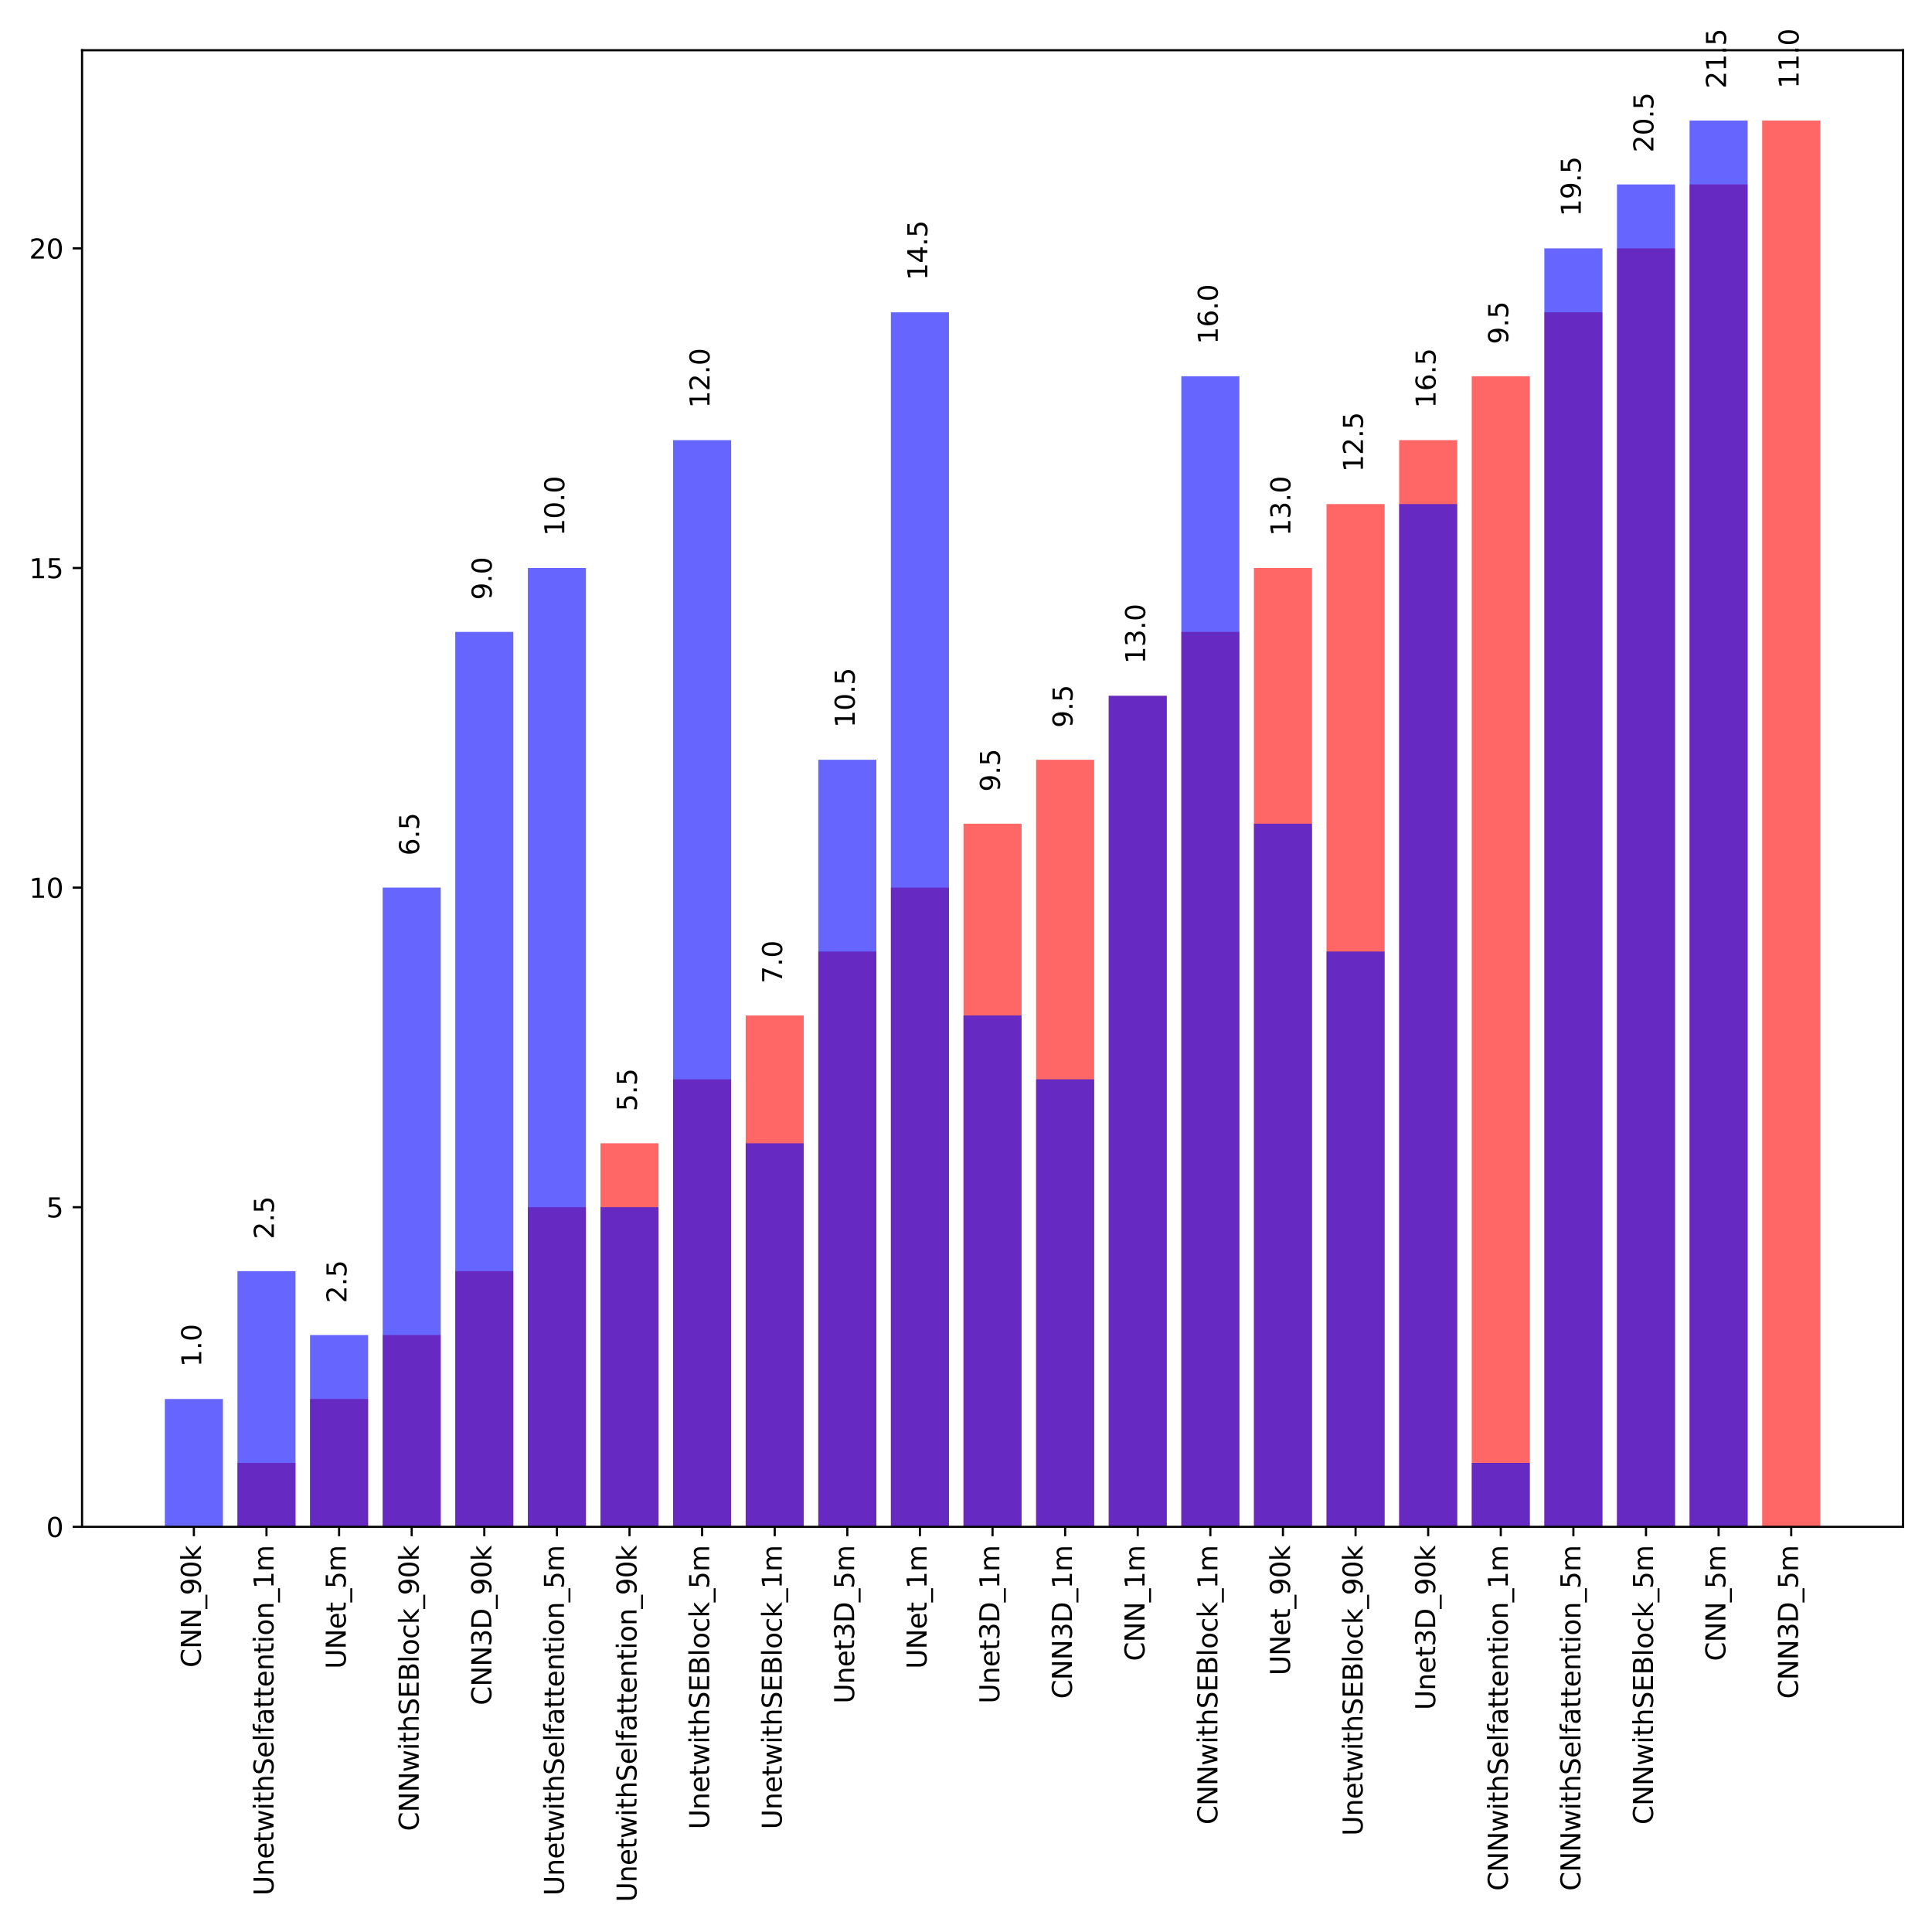 <?xml version="1.0" encoding="utf-8" standalone="no"?>
<!DOCTYPE svg PUBLIC "-//W3C//DTD SVG 1.1//EN"
  "http://www.w3.org/Graphics/SVG/1.1/DTD/svg11.dtd">
<svg xmlns:xlink="http://www.w3.org/1999/xlink" width="720pt" height="720pt" viewBox="0 0 720 720" xmlns="http://www.w3.org/2000/svg" version="1.1">
 <defs>
  <style type="text/css">*{stroke-linejoin: round; stroke-linecap: butt}</style>
 </defs>
 <g id="figure_1">
  <g id="patch_1">
   <path d="M 0 720 
L 720 720 
L 720 0 
L 0 0 
z
" style="fill: #ffffff"/>
  </g>
  <g id="axes_1">
   <g id="patch_2">
    <path d="M 30.58 569 
L 709.2 569 
L 709.2 18.72 
L 30.58 18.72 
z
" style="fill: #ffffff"/>
   </g>
   <g id="patch_3">
    <path d="M 61.426 569 
L 83.073 569 
L 83.073 569 
L 61.426 569 
z
" clip-path="url(#pf9ededdc1a)" style="fill: #ff0000; opacity: 0.6"/>
   </g>
   <g id="patch_4">
    <path d="M 88.485 569 
L 110.131 569 
L 110.131 545.178 
L 88.485 545.178 
z
" clip-path="url(#pf9ededdc1a)" style="fill: #ff0000; opacity: 0.6"/>
   </g>
   <g id="patch_5">
    <path d="M 115.543 569 
L 137.189 569 
L 137.189 521.357 
L 115.543 521.357 
z
" clip-path="url(#pf9ededdc1a)" style="fill: #ff0000; opacity: 0.6"/>
   </g>
   <g id="patch_6">
    <path d="M 142.601 569 
L 164.248 569 
L 164.248 497.535 
L 142.601 497.535 
z
" clip-path="url(#pf9ededdc1a)" style="fill: #ff0000; opacity: 0.6"/>
   </g>
   <g id="patch_7">
    <path d="M 169.659 569 
L 191.306 569 
L 191.306 473.713 
L 169.659 473.713 
z
" clip-path="url(#pf9ededdc1a)" style="fill: #ff0000; opacity: 0.6"/>
   </g>
   <g id="patch_8">
    <path d="M 196.717 569 
L 218.364 569 
L 218.364 449.892 
L 196.717 449.892 
z
" clip-path="url(#pf9ededdc1a)" style="fill: #ff0000; opacity: 0.6"/>
   </g>
   <g id="patch_9">
    <path d="M 223.776 569 
L 245.422 569 
L 245.422 426.07 
L 223.776 426.07 
z
" clip-path="url(#pf9ededdc1a)" style="fill: #ff0000; opacity: 0.6"/>
   </g>
   <g id="patch_10">
    <path d="M 250.834 569 
L 272.48 569 
L 272.48 402.248 
L 250.834 402.248 
z
" clip-path="url(#pf9ededdc1a)" style="fill: #ff0000; opacity: 0.6"/>
   </g>
   <g id="patch_11">
    <path d="M 277.892 569 
L 299.539 569 
L 299.539 378.427 
L 277.892 378.427 
z
" clip-path="url(#pf9ededdc1a)" style="fill: #ff0000; opacity: 0.6"/>
   </g>
   <g id="patch_12">
    <path d="M 304.95 569 
L 326.597 569 
L 326.597 354.605 
L 304.95 354.605 
z
" clip-path="url(#pf9ededdc1a)" style="fill: #ff0000; opacity: 0.6"/>
   </g>
   <g id="patch_13">
    <path d="M 332.009 569 
L 353.655 569 
L 353.655 330.784 
L 332.009 330.784 
z
" clip-path="url(#pf9ededdc1a)" style="fill: #ff0000; opacity: 0.6"/>
   </g>
   <g id="patch_14">
    <path d="M 359.067 569 
L 380.713 569 
L 380.713 306.962 
L 359.067 306.962 
z
" clip-path="url(#pf9ededdc1a)" style="fill: #ff0000; opacity: 0.6"/>
   </g>
   <g id="patch_15">
    <path d="M 386.125 569 
L 407.771 569 
L 407.771 283.14 
L 386.125 283.14 
z
" clip-path="url(#pf9ededdc1a)" style="fill: #ff0000; opacity: 0.6"/>
   </g>
   <g id="patch_16">
    <path d="M 413.183 569 
L 434.83 569 
L 434.83 259.319 
L 413.183 259.319 
z
" clip-path="url(#pf9ededdc1a)" style="fill: #ff0000; opacity: 0.6"/>
   </g>
   <g id="patch_17">
    <path d="M 440.241 569 
L 461.888 569 
L 461.888 235.497 
L 440.241 235.497 
z
" clip-path="url(#pf9ededdc1a)" style="fill: #ff0000; opacity: 0.6"/>
   </g>
   <g id="patch_18">
    <path d="M 467.3 569 
L 488.946 569 
L 488.946 211.675 
L 467.3 211.675 
z
" clip-path="url(#pf9ededdc1a)" style="fill: #ff0000; opacity: 0.6"/>
   </g>
   <g id="patch_19">
    <path d="M 494.358 569 
L 516.004 569 
L 516.004 187.854 
L 494.358 187.854 
z
" clip-path="url(#pf9ededdc1a)" style="fill: #ff0000; opacity: 0.6"/>
   </g>
   <g id="patch_20">
    <path d="M 521.416 569 
L 543.063 569 
L 543.063 164.032 
L 521.416 164.032 
z
" clip-path="url(#pf9ededdc1a)" style="fill: #ff0000; opacity: 0.6"/>
   </g>
   <g id="patch_21">
    <path d="M 548.474 569 
L 570.121 569 
L 570.121 140.21 
L 548.474 140.21 
z
" clip-path="url(#pf9ededdc1a)" style="fill: #ff0000; opacity: 0.6"/>
   </g>
   <g id="patch_22">
    <path d="M 575.532 569 
L 597.179 569 
L 597.179 116.389 
L 575.532 116.389 
z
" clip-path="url(#pf9ededdc1a)" style="fill: #ff0000; opacity: 0.6"/>
   </g>
   <g id="patch_23">
    <path d="M 602.591 569 
L 624.237 569 
L 624.237 92.567 
L 602.591 92.567 
z
" clip-path="url(#pf9ededdc1a)" style="fill: #ff0000; opacity: 0.6"/>
   </g>
   <g id="patch_24">
    <path d="M 629.649 569 
L 651.295 569 
L 651.295 68.745 
L 629.649 68.745 
z
" clip-path="url(#pf9ededdc1a)" style="fill: #ff0000; opacity: 0.6"/>
   </g>
   <g id="patch_25">
    <path d="M 656.707 569 
L 678.354 569 
L 678.354 44.924 
L 656.707 44.924 
z
" clip-path="url(#pf9ededdc1a)" style="fill: #ff0000; opacity: 0.6"/>
   </g>
   <g id="patch_26">
    <path d="M 61.426 569 
L 83.073 569 
L 83.073 521.357 
L 61.426 521.357 
z
" clip-path="url(#pf9ededdc1a)" style="fill: #0000ff; opacity: 0.6"/>
   </g>
   <g id="patch_27">
    <path d="M 88.485 569 
L 110.131 569 
L 110.131 473.713 
L 88.485 473.713 
z
" clip-path="url(#pf9ededdc1a)" style="fill: #0000ff; opacity: 0.6"/>
   </g>
   <g id="patch_28">
    <path d="M 115.543 569 
L 137.189 569 
L 137.189 497.535 
L 115.543 497.535 
z
" clip-path="url(#pf9ededdc1a)" style="fill: #0000ff; opacity: 0.6"/>
   </g>
   <g id="patch_29">
    <path d="M 142.601 569 
L 164.248 569 
L 164.248 330.784 
L 142.601 330.784 
z
" clip-path="url(#pf9ededdc1a)" style="fill: #0000ff; opacity: 0.6"/>
   </g>
   <g id="patch_30">
    <path d="M 169.659 569 
L 191.306 569 
L 191.306 235.497 
L 169.659 235.497 
z
" clip-path="url(#pf9ededdc1a)" style="fill: #0000ff; opacity: 0.6"/>
   </g>
   <g id="patch_31">
    <path d="M 196.717 569 
L 218.364 569 
L 218.364 211.675 
L 196.717 211.675 
z
" clip-path="url(#pf9ededdc1a)" style="fill: #0000ff; opacity: 0.6"/>
   </g>
   <g id="patch_32">
    <path d="M 223.776 569 
L 245.422 569 
L 245.422 449.892 
L 223.776 449.892 
z
" clip-path="url(#pf9ededdc1a)" style="fill: #0000ff; opacity: 0.6"/>
   </g>
   <g id="patch_33">
    <path d="M 250.834 569 
L 272.48 569 
L 272.48 164.032 
L 250.834 164.032 
z
" clip-path="url(#pf9ededdc1a)" style="fill: #0000ff; opacity: 0.6"/>
   </g>
   <g id="patch_34">
    <path d="M 277.892 569 
L 299.539 569 
L 299.539 426.07 
L 277.892 426.07 
z
" clip-path="url(#pf9ededdc1a)" style="fill: #0000ff; opacity: 0.6"/>
   </g>
   <g id="patch_35">
    <path d="M 304.95 569 
L 326.597 569 
L 326.597 283.14 
L 304.95 283.14 
z
" clip-path="url(#pf9ededdc1a)" style="fill: #0000ff; opacity: 0.6"/>
   </g>
   <g id="patch_36">
    <path d="M 332.009 569 
L 353.655 569 
L 353.655 116.389 
L 332.009 116.389 
z
" clip-path="url(#pf9ededdc1a)" style="fill: #0000ff; opacity: 0.6"/>
   </g>
   <g id="patch_37">
    <path d="M 359.067 569 
L 380.713 569 
L 380.713 378.427 
L 359.067 378.427 
z
" clip-path="url(#pf9ededdc1a)" style="fill: #0000ff; opacity: 0.6"/>
   </g>
   <g id="patch_38">
    <path d="M 386.125 569 
L 407.771 569 
L 407.771 402.248 
L 386.125 402.248 
z
" clip-path="url(#pf9ededdc1a)" style="fill: #0000ff; opacity: 0.6"/>
   </g>
   <g id="patch_39">
    <path d="M 413.183 569 
L 434.83 569 
L 434.83 259.319 
L 413.183 259.319 
z
" clip-path="url(#pf9ededdc1a)" style="fill: #0000ff; opacity: 0.6"/>
   </g>
   <g id="patch_40">
    <path d="M 440.241 569 
L 461.888 569 
L 461.888 140.21 
L 440.241 140.21 
z
" clip-path="url(#pf9ededdc1a)" style="fill: #0000ff; opacity: 0.6"/>
   </g>
   <g id="patch_41">
    <path d="M 467.3 569 
L 488.946 569 
L 488.946 306.962 
L 467.3 306.962 
z
" clip-path="url(#pf9ededdc1a)" style="fill: #0000ff; opacity: 0.6"/>
   </g>
   <g id="patch_42">
    <path d="M 494.358 569 
L 516.004 569 
L 516.004 354.605 
L 494.358 354.605 
z
" clip-path="url(#pf9ededdc1a)" style="fill: #0000ff; opacity: 0.6"/>
   </g>
   <g id="patch_43">
    <path d="M 521.416 569 
L 543.063 569 
L 543.063 187.854 
L 521.416 187.854 
z
" clip-path="url(#pf9ededdc1a)" style="fill: #0000ff; opacity: 0.6"/>
   </g>
   <g id="patch_44">
    <path d="M 548.474 569 
L 570.121 569 
L 570.121 545.178 
L 548.474 545.178 
z
" clip-path="url(#pf9ededdc1a)" style="fill: #0000ff; opacity: 0.6"/>
   </g>
   <g id="patch_45">
    <path d="M 575.532 569 
L 597.179 569 
L 597.179 92.567 
L 575.532 92.567 
z
" clip-path="url(#pf9ededdc1a)" style="fill: #0000ff; opacity: 0.6"/>
   </g>
   <g id="patch_46">
    <path d="M 602.591 569 
L 624.237 569 
L 624.237 68.745 
L 602.591 68.745 
z
" clip-path="url(#pf9ededdc1a)" style="fill: #0000ff; opacity: 0.6"/>
   </g>
   <g id="patch_47">
    <path d="M 629.649 569 
L 651.295 569 
L 651.295 44.924 
L 629.649 44.924 
z
" clip-path="url(#pf9ededdc1a)" style="fill: #0000ff; opacity: 0.6"/>
   </g>
   <g id="patch_48">
    <path d="M 656.707 569 
L 678.354 569 
L 678.354 569 
L 656.707 569 
z
" clip-path="url(#pf9ededdc1a)" style="fill: #0000ff; opacity: 0.6"/>
   </g>
   <g id="matplotlib.axis_1">
    <g id="xtick_1">
     <g id="line2d_1">
      <defs>
       <path id="m78fe7d4cd3" d="M 0 0 
L 0 3.5 
" style="stroke: #000000; stroke-width: 0.8"/>
      </defs>
      <g>
       <use xlink:href="#m78fe7d4cd3" x="72.25" y="569" style="stroke: #000000; stroke-width: 0.8"/>
      </g>
     </g>
     <g id="text_1">
      <!-- CNN_90k -->
      <g transform="translate(74.87 621.461) rotate(-90) scale(0.1 -0.1)">
       <defs>
        <path id="DejaVuSans-43" d="M 4122 4306 
L 4122 3641 
Q 3803 3938 3442 4084 
Q 3081 4231 2675 4231 
Q 1875 4231 1450 3742 
Q 1025 3253 1025 2328 
Q 1025 1406 1450 917 
Q 1875 428 2675 428 
Q 3081 428 3442 575 
Q 3803 722 4122 1019 
L 4122 359 
Q 3791 134 3420 21 
Q 3050 -91 2638 -91 
Q 1578 -91 968 557 
Q 359 1206 359 2328 
Q 359 3453 968 4101 
Q 1578 4750 2638 4750 
Q 3056 4750 3426 4639 
Q 3797 4528 4122 4306 
z
" transform="scale(0.016)"/>
        <path id="DejaVuSans-4e" d="M 628 4666 
L 1478 4666 
L 3547 763 
L 3547 4666 
L 4159 4666 
L 4159 0 
L 3309 0 
L 1241 3903 
L 1241 0 
L 628 0 
L 628 4666 
z
" transform="scale(0.016)"/>
        <path id="DejaVuSans-5f" d="M 3263 -1063 
L 3263 -1509 
L -63 -1509 
L -63 -1063 
L 3263 -1063 
z
" transform="scale(0.016)"/>
        <path id="DejaVuSans-39" d="M 703 97 
L 703 672 
Q 941 559 1184 500 
Q 1428 441 1663 441 
Q 2288 441 2617 861 
Q 2947 1281 2994 2138 
Q 2813 1869 2534 1725 
Q 2256 1581 1919 1581 
Q 1219 1581 811 2004 
Q 403 2428 403 3163 
Q 403 3881 828 4315 
Q 1253 4750 1959 4750 
Q 2769 4750 3195 4129 
Q 3622 3509 3622 2328 
Q 3622 1225 3098 567 
Q 2575 -91 1691 -91 
Q 1453 -91 1209 -44 
Q 966 3 703 97 
z
M 1959 2075 
Q 2384 2075 2632 2365 
Q 2881 2656 2881 3163 
Q 2881 3666 2632 3958 
Q 2384 4250 1959 4250 
Q 1534 4250 1286 3958 
Q 1038 3666 1038 3163 
Q 1038 2656 1286 2365 
Q 1534 2075 1959 2075 
z
" transform="scale(0.016)"/>
        <path id="DejaVuSans-30" d="M 2034 4250 
Q 1547 4250 1301 3770 
Q 1056 3291 1056 2328 
Q 1056 1369 1301 889 
Q 1547 409 2034 409 
Q 2525 409 2770 889 
Q 3016 1369 3016 2328 
Q 3016 3291 2770 3770 
Q 2525 4250 2034 4250 
z
M 2034 4750 
Q 2819 4750 3233 4129 
Q 3647 3509 3647 2328 
Q 3647 1150 3233 529 
Q 2819 -91 2034 -91 
Q 1250 -91 836 529 
Q 422 1150 422 2328 
Q 422 3509 836 4129 
Q 1250 4750 2034 4750 
z
" transform="scale(0.016)"/>
        <path id="DejaVuSans-6b" d="M 581 4863 
L 1159 4863 
L 1159 1991 
L 2875 3500 
L 3609 3500 
L 1753 1863 
L 3688 0 
L 2938 0 
L 1159 1709 
L 1159 0 
L 581 0 
L 581 4863 
z
" transform="scale(0.016)"/>
       </defs>
       <use xlink:href="#DejaVuSans-43"/>
       <use xlink:href="#DejaVuSans-4e" x="69.824"/>
       <use xlink:href="#DejaVuSans-4e" x="144.629"/>
       <use xlink:href="#DejaVuSans-5f" x="219.434"/>
       <use xlink:href="#DejaVuSans-39" x="269.434"/>
       <use xlink:href="#DejaVuSans-30" x="333.057"/>
       <use xlink:href="#DejaVuSans-6b" x="396.68"/>
      </g>
     </g>
    </g>
    <g id="xtick_2">
     <g id="line2d_2">
      <g>
       <use xlink:href="#m78fe7d4cd3" x="99.308" y="569" style="stroke: #000000; stroke-width: 0.8"/>
      </g>
     </g>
     <g id="text_2">
      <!-- UnetwithSelfattention_1m -->
      <g transform="translate(101.928 706.461) rotate(-90) scale(0.1 -0.1)">
       <defs>
        <path id="DejaVuSans-55" d="M 556 4666 
L 1191 4666 
L 1191 1831 
Q 1191 1081 1462 751 
Q 1734 422 2344 422 
Q 2950 422 3222 751 
Q 3494 1081 3494 1831 
L 3494 4666 
L 4128 4666 
L 4128 1753 
Q 4128 841 3676 375 
Q 3225 -91 2344 -91 
Q 1459 -91 1007 375 
Q 556 841 556 1753 
L 556 4666 
z
" transform="scale(0.016)"/>
        <path id="DejaVuSans-6e" d="M 3513 2113 
L 3513 0 
L 2938 0 
L 2938 2094 
Q 2938 2591 2744 2837 
Q 2550 3084 2163 3084 
Q 1697 3084 1428 2787 
Q 1159 2491 1159 1978 
L 1159 0 
L 581 0 
L 581 3500 
L 1159 3500 
L 1159 2956 
Q 1366 3272 1645 3428 
Q 1925 3584 2291 3584 
Q 2894 3584 3203 3211 
Q 3513 2838 3513 2113 
z
" transform="scale(0.016)"/>
        <path id="DejaVuSans-65" d="M 3597 1894 
L 3597 1613 
L 953 1613 
Q 991 1019 1311 708 
Q 1631 397 2203 397 
Q 2534 397 2845 478 
Q 3156 559 3463 722 
L 3463 178 
Q 3153 47 2828 -22 
Q 2503 -91 2169 -91 
Q 1331 -91 842 396 
Q 353 884 353 1716 
Q 353 2575 817 3079 
Q 1281 3584 2069 3584 
Q 2775 3584 3186 3129 
Q 3597 2675 3597 1894 
z
M 3022 2063 
Q 3016 2534 2758 2815 
Q 2500 3097 2075 3097 
Q 1594 3097 1305 2825 
Q 1016 2553 972 2059 
L 3022 2063 
z
" transform="scale(0.016)"/>
        <path id="DejaVuSans-74" d="M 1172 4494 
L 1172 3500 
L 2356 3500 
L 2356 3053 
L 1172 3053 
L 1172 1153 
Q 1172 725 1289 603 
Q 1406 481 1766 481 
L 2356 481 
L 2356 0 
L 1766 0 
Q 1100 0 847 248 
Q 594 497 594 1153 
L 594 3053 
L 172 3053 
L 172 3500 
L 594 3500 
L 594 4494 
L 1172 4494 
z
" transform="scale(0.016)"/>
        <path id="DejaVuSans-77" d="M 269 3500 
L 844 3500 
L 1563 769 
L 2278 3500 
L 2956 3500 
L 3675 769 
L 4391 3500 
L 4966 3500 
L 4050 0 
L 3372 0 
L 2619 2869 
L 1863 0 
L 1184 0 
L 269 3500 
z
" transform="scale(0.016)"/>
        <path id="DejaVuSans-69" d="M 603 3500 
L 1178 3500 
L 1178 0 
L 603 0 
L 603 3500 
z
M 603 4863 
L 1178 4863 
L 1178 4134 
L 603 4134 
L 603 4863 
z
" transform="scale(0.016)"/>
        <path id="DejaVuSans-68" d="M 3513 2113 
L 3513 0 
L 2938 0 
L 2938 2094 
Q 2938 2591 2744 2837 
Q 2550 3084 2163 3084 
Q 1697 3084 1428 2787 
Q 1159 2491 1159 1978 
L 1159 0 
L 581 0 
L 581 4863 
L 1159 4863 
L 1159 2956 
Q 1366 3272 1645 3428 
Q 1925 3584 2291 3584 
Q 2894 3584 3203 3211 
Q 3513 2838 3513 2113 
z
" transform="scale(0.016)"/>
        <path id="DejaVuSans-53" d="M 3425 4513 
L 3425 3897 
Q 3066 4069 2747 4153 
Q 2428 4238 2131 4238 
Q 1616 4238 1336 4038 
Q 1056 3838 1056 3469 
Q 1056 3159 1242 3001 
Q 1428 2844 1947 2747 
L 2328 2669 
Q 3034 2534 3370 2195 
Q 3706 1856 3706 1288 
Q 3706 609 3251 259 
Q 2797 -91 1919 -91 
Q 1588 -91 1214 -16 
Q 841 59 441 206 
L 441 856 
Q 825 641 1194 531 
Q 1563 422 1919 422 
Q 2459 422 2753 634 
Q 3047 847 3047 1241 
Q 3047 1584 2836 1778 
Q 2625 1972 2144 2069 
L 1759 2144 
Q 1053 2284 737 2584 
Q 422 2884 422 3419 
Q 422 4038 858 4394 
Q 1294 4750 2059 4750 
Q 2388 4750 2728 4690 
Q 3069 4631 3425 4513 
z
" transform="scale(0.016)"/>
        <path id="DejaVuSans-6c" d="M 603 4863 
L 1178 4863 
L 1178 0 
L 603 0 
L 603 4863 
z
" transform="scale(0.016)"/>
        <path id="DejaVuSans-66" d="M 2375 4863 
L 2375 4384 
L 1825 4384 
Q 1516 4384 1395 4259 
Q 1275 4134 1275 3809 
L 1275 3500 
L 2222 3500 
L 2222 3053 
L 1275 3053 
L 1275 0 
L 697 0 
L 697 3053 
L 147 3053 
L 147 3500 
L 697 3500 
L 697 3744 
Q 697 4328 969 4595 
Q 1241 4863 1831 4863 
L 2375 4863 
z
" transform="scale(0.016)"/>
        <path id="DejaVuSans-61" d="M 2194 1759 
Q 1497 1759 1228 1600 
Q 959 1441 959 1056 
Q 959 750 1161 570 
Q 1363 391 1709 391 
Q 2188 391 2477 730 
Q 2766 1069 2766 1631 
L 2766 1759 
L 2194 1759 
z
M 3341 1997 
L 3341 0 
L 2766 0 
L 2766 531 
Q 2569 213 2275 61 
Q 1981 -91 1556 -91 
Q 1019 -91 701 211 
Q 384 513 384 1019 
Q 384 1609 779 1909 
Q 1175 2209 1959 2209 
L 2766 2209 
L 2766 2266 
Q 2766 2663 2505 2880 
Q 2244 3097 1772 3097 
Q 1472 3097 1187 3025 
Q 903 2953 641 2809 
L 641 3341 
Q 956 3463 1253 3523 
Q 1550 3584 1831 3584 
Q 2591 3584 2966 3190 
Q 3341 2797 3341 1997 
z
" transform="scale(0.016)"/>
        <path id="DejaVuSans-6f" d="M 1959 3097 
Q 1497 3097 1228 2736 
Q 959 2375 959 1747 
Q 959 1119 1226 758 
Q 1494 397 1959 397 
Q 2419 397 2687 759 
Q 2956 1122 2956 1747 
Q 2956 2369 2687 2733 
Q 2419 3097 1959 3097 
z
M 1959 3584 
Q 2709 3584 3137 3096 
Q 3566 2609 3566 1747 
Q 3566 888 3137 398 
Q 2709 -91 1959 -91 
Q 1206 -91 779 398 
Q 353 888 353 1747 
Q 353 2609 779 3096 
Q 1206 3584 1959 3584 
z
" transform="scale(0.016)"/>
        <path id="DejaVuSans-31" d="M 794 531 
L 1825 531 
L 1825 4091 
L 703 3866 
L 703 4441 
L 1819 4666 
L 2450 4666 
L 2450 531 
L 3481 531 
L 3481 0 
L 794 0 
L 794 531 
z
" transform="scale(0.016)"/>
        <path id="DejaVuSans-6d" d="M 3328 2828 
Q 3544 3216 3844 3400 
Q 4144 3584 4550 3584 
Q 5097 3584 5394 3201 
Q 5691 2819 5691 2113 
L 5691 0 
L 5113 0 
L 5113 2094 
Q 5113 2597 4934 2840 
Q 4756 3084 4391 3084 
Q 3944 3084 3684 2787 
Q 3425 2491 3425 1978 
L 3425 0 
L 2847 0 
L 2847 2094 
Q 2847 2600 2669 2842 
Q 2491 3084 2119 3084 
Q 1678 3084 1418 2786 
Q 1159 2488 1159 1978 
L 1159 0 
L 581 0 
L 581 3500 
L 1159 3500 
L 1159 2956 
Q 1356 3278 1631 3431 
Q 1906 3584 2284 3584 
Q 2666 3584 2933 3390 
Q 3200 3197 3328 2828 
z
" transform="scale(0.016)"/>
       </defs>
       <use xlink:href="#DejaVuSans-55"/>
       <use xlink:href="#DejaVuSans-6e" x="73.193"/>
       <use xlink:href="#DejaVuSans-65" x="136.572"/>
       <use xlink:href="#DejaVuSans-74" x="198.096"/>
       <use xlink:href="#DejaVuSans-77" x="237.305"/>
       <use xlink:href="#DejaVuSans-69" x="319.092"/>
       <use xlink:href="#DejaVuSans-74" x="346.875"/>
       <use xlink:href="#DejaVuSans-68" x="386.084"/>
       <use xlink:href="#DejaVuSans-53" x="449.463"/>
       <use xlink:href="#DejaVuSans-65" x="512.939"/>
       <use xlink:href="#DejaVuSans-6c" x="574.463"/>
       <use xlink:href="#DejaVuSans-66" x="602.246"/>
       <use xlink:href="#DejaVuSans-61" x="637.451"/>
       <use xlink:href="#DejaVuSans-74" x="698.73"/>
       <use xlink:href="#DejaVuSans-74" x="737.939"/>
       <use xlink:href="#DejaVuSans-65" x="777.148"/>
       <use xlink:href="#DejaVuSans-6e" x="838.672"/>
       <use xlink:href="#DejaVuSans-74" x="902.051"/>
       <use xlink:href="#DejaVuSans-69" x="941.26"/>
       <use xlink:href="#DejaVuSans-6f" x="969.043"/>
       <use xlink:href="#DejaVuSans-6e" x="1030.225"/>
       <use xlink:href="#DejaVuSans-5f" x="1093.604"/>
       <use xlink:href="#DejaVuSans-31" x="1143.604"/>
       <use xlink:href="#DejaVuSans-6d" x="1207.227"/>
      </g>
     </g>
    </g>
    <g id="xtick_3">
     <g id="line2d_3">
      <g>
       <use xlink:href="#m78fe7d4cd3" x="126.366" y="569" style="stroke: #000000; stroke-width: 0.8"/>
      </g>
     </g>
     <g id="text_3">
      <!-- UNet_5m -->
      <g transform="translate(128.847 621.977) rotate(-90) scale(0.1 -0.1)">
       <defs>
        <path id="DejaVuSans-35" d="M 691 4666 
L 3169 4666 
L 3169 4134 
L 1269 4134 
L 1269 2991 
Q 1406 3038 1543 3061 
Q 1681 3084 1819 3084 
Q 2600 3084 3056 2656 
Q 3513 2228 3513 1497 
Q 3513 744 3044 326 
Q 2575 -91 1722 -91 
Q 1428 -91 1123 -41 
Q 819 9 494 109 
L 494 744 
Q 775 591 1075 516 
Q 1375 441 1709 441 
Q 2250 441 2565 725 
Q 2881 1009 2881 1497 
Q 2881 1984 2565 2268 
Q 2250 2553 1709 2553 
Q 1456 2553 1204 2497 
Q 953 2441 691 2322 
L 691 4666 
z
" transform="scale(0.016)"/>
       </defs>
       <use xlink:href="#DejaVuSans-55"/>
       <use xlink:href="#DejaVuSans-4e" x="73.193"/>
       <use xlink:href="#DejaVuSans-65" x="147.998"/>
       <use xlink:href="#DejaVuSans-74" x="209.521"/>
       <use xlink:href="#DejaVuSans-5f" x="248.73"/>
       <use xlink:href="#DejaVuSans-35" x="298.73"/>
       <use xlink:href="#DejaVuSans-6d" x="362.354"/>
      </g>
     </g>
    </g>
    <g id="xtick_4">
     <g id="line2d_4">
      <g>
       <use xlink:href="#m78fe7d4cd3" x="153.424" y="569" style="stroke: #000000; stroke-width: 0.8"/>
      </g>
     </g>
     <g id="text_4">
      <!-- CNNwithSEBlock_90k -->
      <g transform="translate(156.045 682.389) rotate(-90) scale(0.1 -0.1)">
       <defs>
        <path id="DejaVuSans-45" d="M 628 4666 
L 3578 4666 
L 3578 4134 
L 1259 4134 
L 1259 2753 
L 3481 2753 
L 3481 2222 
L 1259 2222 
L 1259 531 
L 3634 531 
L 3634 0 
L 628 0 
L 628 4666 
z
" transform="scale(0.016)"/>
        <path id="DejaVuSans-42" d="M 1259 2228 
L 1259 519 
L 2272 519 
Q 2781 519 3026 730 
Q 3272 941 3272 1375 
Q 3272 1813 3026 2020 
Q 2781 2228 2272 2228 
L 1259 2228 
z
M 1259 4147 
L 1259 2741 
L 2194 2741 
Q 2656 2741 2882 2914 
Q 3109 3088 3109 3444 
Q 3109 3797 2882 3972 
Q 2656 4147 2194 4147 
L 1259 4147 
z
M 628 4666 
L 2241 4666 
Q 2963 4666 3353 4366 
Q 3744 4066 3744 3513 
Q 3744 3084 3544 2831 
Q 3344 2578 2956 2516 
Q 3422 2416 3680 2098 
Q 3938 1781 3938 1306 
Q 3938 681 3513 340 
Q 3088 0 2303 0 
L 628 0 
L 628 4666 
z
" transform="scale(0.016)"/>
        <path id="DejaVuSans-63" d="M 3122 3366 
L 3122 2828 
Q 2878 2963 2633 3030 
Q 2388 3097 2138 3097 
Q 1578 3097 1268 2742 
Q 959 2388 959 1747 
Q 959 1106 1268 751 
Q 1578 397 2138 397 
Q 2388 397 2633 464 
Q 2878 531 3122 666 
L 3122 134 
Q 2881 22 2623 -34 
Q 2366 -91 2075 -91 
Q 1284 -91 818 406 
Q 353 903 353 1747 
Q 353 2603 823 3093 
Q 1294 3584 2113 3584 
Q 2378 3584 2631 3529 
Q 2884 3475 3122 3366 
z
" transform="scale(0.016)"/>
       </defs>
       <use xlink:href="#DejaVuSans-43"/>
       <use xlink:href="#DejaVuSans-4e" x="69.824"/>
       <use xlink:href="#DejaVuSans-4e" x="144.629"/>
       <use xlink:href="#DejaVuSans-77" x="219.434"/>
       <use xlink:href="#DejaVuSans-69" x="301.221"/>
       <use xlink:href="#DejaVuSans-74" x="329.004"/>
       <use xlink:href="#DejaVuSans-68" x="368.213"/>
       <use xlink:href="#DejaVuSans-53" x="431.592"/>
       <use xlink:href="#DejaVuSans-45" x="495.068"/>
       <use xlink:href="#DejaVuSans-42" x="558.252"/>
       <use xlink:href="#DejaVuSans-6c" x="626.855"/>
       <use xlink:href="#DejaVuSans-6f" x="654.639"/>
       <use xlink:href="#DejaVuSans-63" x="715.82"/>
       <use xlink:href="#DejaVuSans-6b" x="770.801"/>
       <use xlink:href="#DejaVuSans-5f" x="828.711"/>
       <use xlink:href="#DejaVuSans-39" x="878.711"/>
       <use xlink:href="#DejaVuSans-30" x="942.334"/>
       <use xlink:href="#DejaVuSans-6b" x="1005.957"/>
      </g>
     </g>
    </g>
    <g id="xtick_5">
     <g id="line2d_5">
      <g>
       <use xlink:href="#m78fe7d4cd3" x="180.483" y="569" style="stroke: #000000; stroke-width: 0.8"/>
      </g>
     </g>
     <g id="text_5">
      <!-- CNN3D_90k -->
      <g transform="translate(183.103 635.523) rotate(-90) scale(0.1 -0.1)">
       <defs>
        <path id="DejaVuSans-33" d="M 2597 2516 
Q 3050 2419 3304 2112 
Q 3559 1806 3559 1356 
Q 3559 666 3084 287 
Q 2609 -91 1734 -91 
Q 1441 -91 1130 -33 
Q 819 25 488 141 
L 488 750 
Q 750 597 1062 519 
Q 1375 441 1716 441 
Q 2309 441 2620 675 
Q 2931 909 2931 1356 
Q 2931 1769 2642 2001 
Q 2353 2234 1838 2234 
L 1294 2234 
L 1294 2753 
L 1863 2753 
Q 2328 2753 2575 2939 
Q 2822 3125 2822 3475 
Q 2822 3834 2567 4026 
Q 2313 4219 1838 4219 
Q 1578 4219 1281 4162 
Q 984 4106 628 3988 
L 628 4550 
Q 988 4650 1302 4700 
Q 1616 4750 1894 4750 
Q 2613 4750 3031 4423 
Q 3450 4097 3450 3541 
Q 3450 3153 3228 2886 
Q 3006 2619 2597 2516 
z
" transform="scale(0.016)"/>
        <path id="DejaVuSans-44" d="M 1259 4147 
L 1259 519 
L 2022 519 
Q 2988 519 3436 956 
Q 3884 1394 3884 2338 
Q 3884 3275 3436 3711 
Q 2988 4147 2022 4147 
L 1259 4147 
z
M 628 4666 
L 1925 4666 
Q 3281 4666 3915 4102 
Q 4550 3538 4550 2338 
Q 4550 1131 3912 565 
Q 3275 0 1925 0 
L 628 0 
L 628 4666 
z
" transform="scale(0.016)"/>
       </defs>
       <use xlink:href="#DejaVuSans-43"/>
       <use xlink:href="#DejaVuSans-4e" x="69.824"/>
       <use xlink:href="#DejaVuSans-4e" x="144.629"/>
       <use xlink:href="#DejaVuSans-33" x="219.434"/>
       <use xlink:href="#DejaVuSans-44" x="283.057"/>
       <use xlink:href="#DejaVuSans-5f" x="360.059"/>
       <use xlink:href="#DejaVuSans-39" x="410.059"/>
       <use xlink:href="#DejaVuSans-30" x="473.682"/>
       <use xlink:href="#DejaVuSans-6b" x="537.305"/>
      </g>
     </g>
    </g>
    <g id="xtick_6">
     <g id="line2d_6">
      <g>
       <use xlink:href="#m78fe7d4cd3" x="207.541" y="569" style="stroke: #000000; stroke-width: 0.8"/>
      </g>
     </g>
     <g id="text_6">
      <!-- UnetwithSelfattention_5m -->
      <g transform="translate(210.161 706.461) rotate(-90) scale(0.1 -0.1)">
       <use xlink:href="#DejaVuSans-55"/>
       <use xlink:href="#DejaVuSans-6e" x="73.193"/>
       <use xlink:href="#DejaVuSans-65" x="136.572"/>
       <use xlink:href="#DejaVuSans-74" x="198.096"/>
       <use xlink:href="#DejaVuSans-77" x="237.305"/>
       <use xlink:href="#DejaVuSans-69" x="319.092"/>
       <use xlink:href="#DejaVuSans-74" x="346.875"/>
       <use xlink:href="#DejaVuSans-68" x="386.084"/>
       <use xlink:href="#DejaVuSans-53" x="449.463"/>
       <use xlink:href="#DejaVuSans-65" x="512.939"/>
       <use xlink:href="#DejaVuSans-6c" x="574.463"/>
       <use xlink:href="#DejaVuSans-66" x="602.246"/>
       <use xlink:href="#DejaVuSans-61" x="637.451"/>
       <use xlink:href="#DejaVuSans-74" x="698.73"/>
       <use xlink:href="#DejaVuSans-74" x="737.939"/>
       <use xlink:href="#DejaVuSans-65" x="777.148"/>
       <use xlink:href="#DejaVuSans-6e" x="838.672"/>
       <use xlink:href="#DejaVuSans-74" x="902.051"/>
       <use xlink:href="#DejaVuSans-69" x="941.26"/>
       <use xlink:href="#DejaVuSans-6f" x="969.043"/>
       <use xlink:href="#DejaVuSans-6e" x="1030.225"/>
       <use xlink:href="#DejaVuSans-5f" x="1093.604"/>
       <use xlink:href="#DejaVuSans-35" x="1143.604"/>
       <use xlink:href="#DejaVuSans-6d" x="1207.227"/>
      </g>
     </g>
    </g>
    <g id="xtick_7">
     <g id="line2d_7">
      <g>
       <use xlink:href="#m78fe7d4cd3" x="234.599" y="569" style="stroke: #000000; stroke-width: 0.8"/>
      </g>
     </g>
     <g id="text_7">
      <!-- UnetwithSelfattention_90k -->
      <g transform="translate(237.219 708.873) rotate(-90) scale(0.1 -0.1)">
       <use xlink:href="#DejaVuSans-55"/>
       <use xlink:href="#DejaVuSans-6e" x="73.193"/>
       <use xlink:href="#DejaVuSans-65" x="136.572"/>
       <use xlink:href="#DejaVuSans-74" x="198.096"/>
       <use xlink:href="#DejaVuSans-77" x="237.305"/>
       <use xlink:href="#DejaVuSans-69" x="319.092"/>
       <use xlink:href="#DejaVuSans-74" x="346.875"/>
       <use xlink:href="#DejaVuSans-68" x="386.084"/>
       <use xlink:href="#DejaVuSans-53" x="449.463"/>
       <use xlink:href="#DejaVuSans-65" x="512.939"/>
       <use xlink:href="#DejaVuSans-6c" x="574.463"/>
       <use xlink:href="#DejaVuSans-66" x="602.246"/>
       <use xlink:href="#DejaVuSans-61" x="637.451"/>
       <use xlink:href="#DejaVuSans-74" x="698.73"/>
       <use xlink:href="#DejaVuSans-74" x="737.939"/>
       <use xlink:href="#DejaVuSans-65" x="777.148"/>
       <use xlink:href="#DejaVuSans-6e" x="838.672"/>
       <use xlink:href="#DejaVuSans-74" x="902.051"/>
       <use xlink:href="#DejaVuSans-69" x="941.26"/>
       <use xlink:href="#DejaVuSans-6f" x="969.043"/>
       <use xlink:href="#DejaVuSans-6e" x="1030.225"/>
       <use xlink:href="#DejaVuSans-5f" x="1093.604"/>
       <use xlink:href="#DejaVuSans-39" x="1143.604"/>
       <use xlink:href="#DejaVuSans-30" x="1207.227"/>
       <use xlink:href="#DejaVuSans-6b" x="1270.85"/>
      </g>
     </g>
    </g>
    <g id="xtick_8">
     <g id="line2d_8">
      <g>
       <use xlink:href="#m78fe7d4cd3" x="261.657" y="569" style="stroke: #000000; stroke-width: 0.8"/>
      </g>
     </g>
     <g id="text_8">
      <!-- UnetwithSEBlock_5m -->
      <g transform="translate(264.277 681.761) rotate(-90) scale(0.1 -0.1)">
       <use xlink:href="#DejaVuSans-55"/>
       <use xlink:href="#DejaVuSans-6e" x="73.193"/>
       <use xlink:href="#DejaVuSans-65" x="136.572"/>
       <use xlink:href="#DejaVuSans-74" x="198.096"/>
       <use xlink:href="#DejaVuSans-77" x="237.305"/>
       <use xlink:href="#DejaVuSans-69" x="319.092"/>
       <use xlink:href="#DejaVuSans-74" x="346.875"/>
       <use xlink:href="#DejaVuSans-68" x="386.084"/>
       <use xlink:href="#DejaVuSans-53" x="449.463"/>
       <use xlink:href="#DejaVuSans-45" x="512.939"/>
       <use xlink:href="#DejaVuSans-42" x="576.123"/>
       <use xlink:href="#DejaVuSans-6c" x="644.727"/>
       <use xlink:href="#DejaVuSans-6f" x="672.51"/>
       <use xlink:href="#DejaVuSans-63" x="733.691"/>
       <use xlink:href="#DejaVuSans-6b" x="788.672"/>
       <use xlink:href="#DejaVuSans-5f" x="846.582"/>
       <use xlink:href="#DejaVuSans-35" x="896.582"/>
       <use xlink:href="#DejaVuSans-6d" x="960.205"/>
      </g>
     </g>
    </g>
    <g id="xtick_9">
     <g id="line2d_9">
      <g>
       <use xlink:href="#m78fe7d4cd3" x="288.715" y="569" style="stroke: #000000; stroke-width: 0.8"/>
      </g>
     </g>
     <g id="text_9">
      <!-- UnetwithSEBlock_1m -->
      <g transform="translate(291.336 681.761) rotate(-90) scale(0.1 -0.1)">
       <use xlink:href="#DejaVuSans-55"/>
       <use xlink:href="#DejaVuSans-6e" x="73.193"/>
       <use xlink:href="#DejaVuSans-65" x="136.572"/>
       <use xlink:href="#DejaVuSans-74" x="198.096"/>
       <use xlink:href="#DejaVuSans-77" x="237.305"/>
       <use xlink:href="#DejaVuSans-69" x="319.092"/>
       <use xlink:href="#DejaVuSans-74" x="346.875"/>
       <use xlink:href="#DejaVuSans-68" x="386.084"/>
       <use xlink:href="#DejaVuSans-53" x="449.463"/>
       <use xlink:href="#DejaVuSans-45" x="512.939"/>
       <use xlink:href="#DejaVuSans-42" x="576.123"/>
       <use xlink:href="#DejaVuSans-6c" x="644.727"/>
       <use xlink:href="#DejaVuSans-6f" x="672.51"/>
       <use xlink:href="#DejaVuSans-63" x="733.691"/>
       <use xlink:href="#DejaVuSans-6b" x="788.672"/>
       <use xlink:href="#DejaVuSans-5f" x="846.582"/>
       <use xlink:href="#DejaVuSans-31" x="896.582"/>
       <use xlink:href="#DejaVuSans-6d" x="960.205"/>
      </g>
     </g>
    </g>
    <g id="xtick_10">
     <g id="line2d_10">
      <g>
       <use xlink:href="#m78fe7d4cd3" x="315.774" y="569" style="stroke: #000000; stroke-width: 0.8"/>
      </g>
     </g>
     <g id="text_10">
      <!-- Unet3D_5m -->
      <g transform="translate(318.306 634.895) rotate(-90) scale(0.1 -0.1)">
       <use xlink:href="#DejaVuSans-55"/>
       <use xlink:href="#DejaVuSans-6e" x="73.193"/>
       <use xlink:href="#DejaVuSans-65" x="136.572"/>
       <use xlink:href="#DejaVuSans-74" x="198.096"/>
       <use xlink:href="#DejaVuSans-33" x="237.305"/>
       <use xlink:href="#DejaVuSans-44" x="300.928"/>
       <use xlink:href="#DejaVuSans-5f" x="377.93"/>
       <use xlink:href="#DejaVuSans-35" x="427.93"/>
       <use xlink:href="#DejaVuSans-6d" x="491.553"/>
      </g>
     </g>
    </g>
    <g id="xtick_11">
     <g id="line2d_11">
      <g>
       <use xlink:href="#m78fe7d4cd3" x="342.832" y="569" style="stroke: #000000; stroke-width: 0.8"/>
      </g>
     </g>
     <g id="text_11">
      <!-- UNet_1m -->
      <g transform="translate(345.313 621.977) rotate(-90) scale(0.1 -0.1)">
       <use xlink:href="#DejaVuSans-55"/>
       <use xlink:href="#DejaVuSans-4e" x="73.193"/>
       <use xlink:href="#DejaVuSans-65" x="147.998"/>
       <use xlink:href="#DejaVuSans-74" x="209.521"/>
       <use xlink:href="#DejaVuSans-5f" x="248.73"/>
       <use xlink:href="#DejaVuSans-31" x="298.73"/>
       <use xlink:href="#DejaVuSans-6d" x="362.354"/>
      </g>
     </g>
    </g>
    <g id="xtick_12">
     <g id="line2d_12">
      <g>
       <use xlink:href="#m78fe7d4cd3" x="369.89" y="569" style="stroke: #000000; stroke-width: 0.8"/>
      </g>
     </g>
     <g id="text_12">
      <!-- Unet3D_1m -->
      <g transform="translate(372.422 634.895) rotate(-90) scale(0.1 -0.1)">
       <use xlink:href="#DejaVuSans-55"/>
       <use xlink:href="#DejaVuSans-6e" x="73.193"/>
       <use xlink:href="#DejaVuSans-65" x="136.572"/>
       <use xlink:href="#DejaVuSans-74" x="198.096"/>
       <use xlink:href="#DejaVuSans-33" x="237.305"/>
       <use xlink:href="#DejaVuSans-44" x="300.928"/>
       <use xlink:href="#DejaVuSans-5f" x="377.93"/>
       <use xlink:href="#DejaVuSans-31" x="427.93"/>
       <use xlink:href="#DejaVuSans-6d" x="491.553"/>
      </g>
     </g>
    </g>
    <g id="xtick_13">
     <g id="line2d_13">
      <g>
       <use xlink:href="#m78fe7d4cd3" x="396.948" y="569" style="stroke: #000000; stroke-width: 0.8"/>
      </g>
     </g>
     <g id="text_13">
      <!-- CNN3D_1m -->
      <g transform="translate(399.48 633.111) rotate(-90) scale(0.1 -0.1)">
       <use xlink:href="#DejaVuSans-43"/>
       <use xlink:href="#DejaVuSans-4e" x="69.824"/>
       <use xlink:href="#DejaVuSans-4e" x="144.629"/>
       <use xlink:href="#DejaVuSans-33" x="219.434"/>
       <use xlink:href="#DejaVuSans-44" x="283.057"/>
       <use xlink:href="#DejaVuSans-5f" x="360.059"/>
       <use xlink:href="#DejaVuSans-31" x="410.059"/>
       <use xlink:href="#DejaVuSans-6d" x="473.682"/>
      </g>
     </g>
    </g>
    <g id="xtick_14">
     <g id="line2d_14">
      <g>
       <use xlink:href="#m78fe7d4cd3" x="424.006" y="569" style="stroke: #000000; stroke-width: 0.8"/>
      </g>
     </g>
     <g id="text_14">
      <!-- CNN_1m -->
      <g transform="translate(426.538 619.048) rotate(-90) scale(0.1 -0.1)">
       <use xlink:href="#DejaVuSans-43"/>
       <use xlink:href="#DejaVuSans-4e" x="69.824"/>
       <use xlink:href="#DejaVuSans-4e" x="144.629"/>
       <use xlink:href="#DejaVuSans-5f" x="219.434"/>
       <use xlink:href="#DejaVuSans-31" x="269.434"/>
       <use xlink:href="#DejaVuSans-6d" x="333.057"/>
      </g>
     </g>
    </g>
    <g id="xtick_15">
     <g id="line2d_15">
      <g>
       <use xlink:href="#m78fe7d4cd3" x="451.065" y="569" style="stroke: #000000; stroke-width: 0.8"/>
      </g>
     </g>
     <g id="text_15">
      <!-- CNNwithSEBlock_1m -->
      <g transform="translate(453.685 679.977) rotate(-90) scale(0.1 -0.1)">
       <use xlink:href="#DejaVuSans-43"/>
       <use xlink:href="#DejaVuSans-4e" x="69.824"/>
       <use xlink:href="#DejaVuSans-4e" x="144.629"/>
       <use xlink:href="#DejaVuSans-77" x="219.434"/>
       <use xlink:href="#DejaVuSans-69" x="301.221"/>
       <use xlink:href="#DejaVuSans-74" x="329.004"/>
       <use xlink:href="#DejaVuSans-68" x="368.213"/>
       <use xlink:href="#DejaVuSans-53" x="431.592"/>
       <use xlink:href="#DejaVuSans-45" x="495.068"/>
       <use xlink:href="#DejaVuSans-42" x="558.252"/>
       <use xlink:href="#DejaVuSans-6c" x="626.855"/>
       <use xlink:href="#DejaVuSans-6f" x="654.639"/>
       <use xlink:href="#DejaVuSans-63" x="715.82"/>
       <use xlink:href="#DejaVuSans-6b" x="770.801"/>
       <use xlink:href="#DejaVuSans-5f" x="828.711"/>
       <use xlink:href="#DejaVuSans-31" x="878.711"/>
       <use xlink:href="#DejaVuSans-6d" x="942.334"/>
      </g>
     </g>
    </g>
    <g id="xtick_16">
     <g id="line2d_16">
      <g>
       <use xlink:href="#m78fe7d4cd3" x="478.123" y="569" style="stroke: #000000; stroke-width: 0.8"/>
      </g>
     </g>
     <g id="text_16">
      <!-- UNet_90k -->
      <g transform="translate(480.743 624.389) rotate(-90) scale(0.1 -0.1)">
       <use xlink:href="#DejaVuSans-55"/>
       <use xlink:href="#DejaVuSans-4e" x="73.193"/>
       <use xlink:href="#DejaVuSans-65" x="147.998"/>
       <use xlink:href="#DejaVuSans-74" x="209.521"/>
       <use xlink:href="#DejaVuSans-5f" x="248.73"/>
       <use xlink:href="#DejaVuSans-39" x="298.73"/>
       <use xlink:href="#DejaVuSans-30" x="362.354"/>
       <use xlink:href="#DejaVuSans-6b" x="425.977"/>
      </g>
     </g>
    </g>
    <g id="xtick_17">
     <g id="line2d_17">
      <g>
       <use xlink:href="#m78fe7d4cd3" x="505.181" y="569" style="stroke: #000000; stroke-width: 0.8"/>
      </g>
     </g>
     <g id="text_17">
      <!-- UnetwithSEBlock_90k -->
      <g transform="translate(507.801 684.173) rotate(-90) scale(0.1 -0.1)">
       <use xlink:href="#DejaVuSans-55"/>
       <use xlink:href="#DejaVuSans-6e" x="73.193"/>
       <use xlink:href="#DejaVuSans-65" x="136.572"/>
       <use xlink:href="#DejaVuSans-74" x="198.096"/>
       <use xlink:href="#DejaVuSans-77" x="237.305"/>
       <use xlink:href="#DejaVuSans-69" x="319.092"/>
       <use xlink:href="#DejaVuSans-74" x="346.875"/>
       <use xlink:href="#DejaVuSans-68" x="386.084"/>
       <use xlink:href="#DejaVuSans-53" x="449.463"/>
       <use xlink:href="#DejaVuSans-45" x="512.939"/>
       <use xlink:href="#DejaVuSans-42" x="576.123"/>
       <use xlink:href="#DejaVuSans-6c" x="644.727"/>
       <use xlink:href="#DejaVuSans-6f" x="672.51"/>
       <use xlink:href="#DejaVuSans-63" x="733.691"/>
       <use xlink:href="#DejaVuSans-6b" x="788.672"/>
       <use xlink:href="#DejaVuSans-5f" x="846.582"/>
       <use xlink:href="#DejaVuSans-39" x="896.582"/>
       <use xlink:href="#DejaVuSans-30" x="960.205"/>
       <use xlink:href="#DejaVuSans-6b" x="1023.828"/>
      </g>
     </g>
    </g>
    <g id="xtick_18">
     <g id="line2d_18">
      <g>
       <use xlink:href="#m78fe7d4cd3" x="532.239" y="569" style="stroke: #000000; stroke-width: 0.8"/>
      </g>
     </g>
     <g id="text_18">
      <!-- Unet3D_90k -->
      <g transform="translate(534.86 637.308) rotate(-90) scale(0.1 -0.1)">
       <use xlink:href="#DejaVuSans-55"/>
       <use xlink:href="#DejaVuSans-6e" x="73.193"/>
       <use xlink:href="#DejaVuSans-65" x="136.572"/>
       <use xlink:href="#DejaVuSans-74" x="198.096"/>
       <use xlink:href="#DejaVuSans-33" x="237.305"/>
       <use xlink:href="#DejaVuSans-44" x="300.928"/>
       <use xlink:href="#DejaVuSans-5f" x="377.93"/>
       <use xlink:href="#DejaVuSans-39" x="427.93"/>
       <use xlink:href="#DejaVuSans-30" x="491.553"/>
       <use xlink:href="#DejaVuSans-6b" x="555.176"/>
      </g>
     </g>
    </g>
    <g id="xtick_19">
     <g id="line2d_19">
      <g>
       <use xlink:href="#m78fe7d4cd3" x="559.297" y="569" style="stroke: #000000; stroke-width: 0.8"/>
      </g>
     </g>
     <g id="text_19">
      <!-- CNNwithSelfattention_1m -->
      <g transform="translate(561.918 704.677) rotate(-90) scale(0.1 -0.1)">
       <use xlink:href="#DejaVuSans-43"/>
       <use xlink:href="#DejaVuSans-4e" x="69.824"/>
       <use xlink:href="#DejaVuSans-4e" x="144.629"/>
       <use xlink:href="#DejaVuSans-77" x="219.434"/>
       <use xlink:href="#DejaVuSans-69" x="301.221"/>
       <use xlink:href="#DejaVuSans-74" x="329.004"/>
       <use xlink:href="#DejaVuSans-68" x="368.213"/>
       <use xlink:href="#DejaVuSans-53" x="431.592"/>
       <use xlink:href="#DejaVuSans-65" x="495.068"/>
       <use xlink:href="#DejaVuSans-6c" x="556.592"/>
       <use xlink:href="#DejaVuSans-66" x="584.375"/>
       <use xlink:href="#DejaVuSans-61" x="619.58"/>
       <use xlink:href="#DejaVuSans-74" x="680.859"/>
       <use xlink:href="#DejaVuSans-74" x="720.068"/>
       <use xlink:href="#DejaVuSans-65" x="759.277"/>
       <use xlink:href="#DejaVuSans-6e" x="820.801"/>
       <use xlink:href="#DejaVuSans-74" x="884.18"/>
       <use xlink:href="#DejaVuSans-69" x="923.389"/>
       <use xlink:href="#DejaVuSans-6f" x="951.172"/>
       <use xlink:href="#DejaVuSans-6e" x="1012.354"/>
       <use xlink:href="#DejaVuSans-5f" x="1075.732"/>
       <use xlink:href="#DejaVuSans-31" x="1125.732"/>
       <use xlink:href="#DejaVuSans-6d" x="1189.355"/>
      </g>
     </g>
    </g>
    <g id="xtick_20">
     <g id="line2d_20">
      <g>
       <use xlink:href="#m78fe7d4cd3" x="586.356" y="569" style="stroke: #000000; stroke-width: 0.8"/>
      </g>
     </g>
     <g id="text_20">
      <!-- CNNwithSelfattention_5m -->
      <g transform="translate(588.976 704.677) rotate(-90) scale(0.1 -0.1)">
       <use xlink:href="#DejaVuSans-43"/>
       <use xlink:href="#DejaVuSans-4e" x="69.824"/>
       <use xlink:href="#DejaVuSans-4e" x="144.629"/>
       <use xlink:href="#DejaVuSans-77" x="219.434"/>
       <use xlink:href="#DejaVuSans-69" x="301.221"/>
       <use xlink:href="#DejaVuSans-74" x="329.004"/>
       <use xlink:href="#DejaVuSans-68" x="368.213"/>
       <use xlink:href="#DejaVuSans-53" x="431.592"/>
       <use xlink:href="#DejaVuSans-65" x="495.068"/>
       <use xlink:href="#DejaVuSans-6c" x="556.592"/>
       <use xlink:href="#DejaVuSans-66" x="584.375"/>
       <use xlink:href="#DejaVuSans-61" x="619.58"/>
       <use xlink:href="#DejaVuSans-74" x="680.859"/>
       <use xlink:href="#DejaVuSans-74" x="720.068"/>
       <use xlink:href="#DejaVuSans-65" x="759.277"/>
       <use xlink:href="#DejaVuSans-6e" x="820.801"/>
       <use xlink:href="#DejaVuSans-74" x="884.18"/>
       <use xlink:href="#DejaVuSans-69" x="923.389"/>
       <use xlink:href="#DejaVuSans-6f" x="951.172"/>
       <use xlink:href="#DejaVuSans-6e" x="1012.354"/>
       <use xlink:href="#DejaVuSans-5f" x="1075.732"/>
       <use xlink:href="#DejaVuSans-35" x="1125.732"/>
       <use xlink:href="#DejaVuSans-6d" x="1189.355"/>
      </g>
     </g>
    </g>
    <g id="xtick_21">
     <g id="line2d_21">
      <g>
       <use xlink:href="#m78fe7d4cd3" x="613.414" y="569" style="stroke: #000000; stroke-width: 0.8"/>
      </g>
     </g>
     <g id="text_21">
      <!-- CNNwithSEBlock_5m -->
      <g transform="translate(616.034 679.977) rotate(-90) scale(0.1 -0.1)">
       <use xlink:href="#DejaVuSans-43"/>
       <use xlink:href="#DejaVuSans-4e" x="69.824"/>
       <use xlink:href="#DejaVuSans-4e" x="144.629"/>
       <use xlink:href="#DejaVuSans-77" x="219.434"/>
       <use xlink:href="#DejaVuSans-69" x="301.221"/>
       <use xlink:href="#DejaVuSans-74" x="329.004"/>
       <use xlink:href="#DejaVuSans-68" x="368.213"/>
       <use xlink:href="#DejaVuSans-53" x="431.592"/>
       <use xlink:href="#DejaVuSans-45" x="495.068"/>
       <use xlink:href="#DejaVuSans-42" x="558.252"/>
       <use xlink:href="#DejaVuSans-6c" x="626.855"/>
       <use xlink:href="#DejaVuSans-6f" x="654.639"/>
       <use xlink:href="#DejaVuSans-63" x="715.82"/>
       <use xlink:href="#DejaVuSans-6b" x="770.801"/>
       <use xlink:href="#DejaVuSans-5f" x="828.711"/>
       <use xlink:href="#DejaVuSans-35" x="878.711"/>
       <use xlink:href="#DejaVuSans-6d" x="942.334"/>
      </g>
     </g>
    </g>
    <g id="xtick_22">
     <g id="line2d_22">
      <g>
       <use xlink:href="#m78fe7d4cd3" x="640.472" y="569" style="stroke: #000000; stroke-width: 0.8"/>
      </g>
     </g>
     <g id="text_22">
      <!-- CNN_5m -->
      <g transform="translate(643.004 619.048) rotate(-90) scale(0.1 -0.1)">
       <use xlink:href="#DejaVuSans-43"/>
       <use xlink:href="#DejaVuSans-4e" x="69.824"/>
       <use xlink:href="#DejaVuSans-4e" x="144.629"/>
       <use xlink:href="#DejaVuSans-5f" x="219.434"/>
       <use xlink:href="#DejaVuSans-35" x="269.434"/>
       <use xlink:href="#DejaVuSans-6d" x="333.057"/>
      </g>
     </g>
    </g>
    <g id="xtick_23">
     <g id="line2d_23">
      <g>
       <use xlink:href="#m78fe7d4cd3" x="667.53" y="569" style="stroke: #000000; stroke-width: 0.8"/>
      </g>
     </g>
     <g id="text_23">
      <!-- CNN3D_5m -->
      <g transform="translate(670.062 633.111) rotate(-90) scale(0.1 -0.1)">
       <use xlink:href="#DejaVuSans-43"/>
       <use xlink:href="#DejaVuSans-4e" x="69.824"/>
       <use xlink:href="#DejaVuSans-4e" x="144.629"/>
       <use xlink:href="#DejaVuSans-33" x="219.434"/>
       <use xlink:href="#DejaVuSans-44" x="283.057"/>
       <use xlink:href="#DejaVuSans-5f" x="360.059"/>
       <use xlink:href="#DejaVuSans-35" x="410.059"/>
       <use xlink:href="#DejaVuSans-6d" x="473.682"/>
      </g>
     </g>
    </g>
   </g>
   <g id="matplotlib.axis_2">
    <g id="ytick_1">
     <g id="line2d_24">
      <defs>
       <path id="m789ef7a414" d="M 0 0 
L -3.5 0 
" style="stroke: #000000; stroke-width: 0.8"/>
      </defs>
      <g>
       <use xlink:href="#m789ef7a414" x="30.58" y="569" style="stroke: #000000; stroke-width: 0.8"/>
      </g>
     </g>
     <g id="text_24">
      <!-- 0 -->
      <g transform="translate(17.218 572.799) scale(0.1 -0.1)">
       <use xlink:href="#DejaVuSans-30"/>
      </g>
     </g>
    </g>
    <g id="ytick_2">
     <g id="line2d_25">
      <g>
       <use xlink:href="#m789ef7a414" x="30.58" y="449.892" style="stroke: #000000; stroke-width: 0.8"/>
      </g>
     </g>
     <g id="text_25">
      <!-- 5 -->
      <g transform="translate(17.218 453.691) scale(0.1 -0.1)">
       <use xlink:href="#DejaVuSans-35"/>
      </g>
     </g>
    </g>
    <g id="ytick_3">
     <g id="line2d_26">
      <g>
       <use xlink:href="#m789ef7a414" x="30.58" y="330.784" style="stroke: #000000; stroke-width: 0.8"/>
      </g>
     </g>
     <g id="text_26">
      <!-- 10 -->
      <g transform="translate(10.855 334.583) scale(0.1 -0.1)">
       <use xlink:href="#DejaVuSans-31"/>
       <use xlink:href="#DejaVuSans-30" x="63.623"/>
      </g>
     </g>
    </g>
    <g id="ytick_4">
     <g id="line2d_27">
      <g>
       <use xlink:href="#m789ef7a414" x="30.58" y="211.675" style="stroke: #000000; stroke-width: 0.8"/>
      </g>
     </g>
     <g id="text_27">
      <!-- 15 -->
      <g transform="translate(10.855 215.475) scale(0.1 -0.1)">
       <use xlink:href="#DejaVuSans-31"/>
       <use xlink:href="#DejaVuSans-35" x="63.623"/>
      </g>
     </g>
    </g>
    <g id="ytick_5">
     <g id="line2d_28">
      <g>
       <use xlink:href="#m789ef7a414" x="30.58" y="92.567" style="stroke: #000000; stroke-width: 0.8"/>
      </g>
     </g>
     <g id="text_28">
      <!-- 20 -->
      <g transform="translate(10.855 96.366) scale(0.1 -0.1)">
       <defs>
        <path id="DejaVuSans-32" d="M 1228 531 
L 3431 531 
L 3431 0 
L 469 0 
L 469 531 
Q 828 903 1448 1529 
Q 2069 2156 2228 2338 
Q 2531 2678 2651 2914 
Q 2772 3150 2772 3378 
Q 2772 3750 2511 3984 
Q 2250 4219 1831 4219 
Q 1534 4219 1204 4116 
Q 875 4013 500 3803 
L 500 4441 
Q 881 4594 1212 4672 
Q 1544 4750 1819 4750 
Q 2544 4750 2975 4387 
Q 3406 4025 3406 3419 
Q 3406 3131 3298 2873 
Q 3191 2616 2906 2266 
Q 2828 2175 2409 1742 
Q 1991 1309 1228 531 
z
" transform="scale(0.016)"/>
       </defs>
       <use xlink:href="#DejaVuSans-32"/>
       <use xlink:href="#DejaVuSans-30" x="63.623"/>
      </g>
     </g>
    </g>
   </g>
   <g id="patch_49">
    <path d="M 30.58 569 
L 30.58 18.72 
" style="fill: none; stroke: #000000; stroke-width: 0.8; stroke-linejoin: miter; stroke-linecap: square"/>
   </g>
   <g id="patch_50">
    <path d="M 709.2 569 
L 709.2 18.72 
" style="fill: none; stroke: #000000; stroke-width: 0.8; stroke-linejoin: miter; stroke-linecap: square"/>
   </g>
   <g id="patch_51">
    <path d="M 30.58 569 
L 709.2 569 
" style="fill: none; stroke: #000000; stroke-width: 0.8; stroke-linejoin: miter; stroke-linecap: square"/>
   </g>
   <g id="patch_52">
    <path d="M 30.58 18.72 
L 709.2 18.72 
" style="fill: none; stroke: #000000; stroke-width: 0.8; stroke-linejoin: miter; stroke-linecap: square"/>
   </g>
   <g id="text_29">
    <!-- 1.0 -->
    <g transform="translate(75.009 509.446) rotate(-90) scale(0.1 -0.1)">
     <defs>
      <path id="DejaVuSans-2e" d="M 684 794 
L 1344 794 
L 1344 0 
L 684 0 
L 684 794 
z
" transform="scale(0.016)"/>
     </defs>
     <use xlink:href="#DejaVuSans-31"/>
     <use xlink:href="#DejaVuSans-2e" x="63.623"/>
     <use xlink:href="#DejaVuSans-30" x="95.41"/>
    </g>
   </g>
   <g id="text_30">
    <!-- 2.5 -->
    <g transform="translate(102.067 461.803) rotate(-90) scale(0.1 -0.1)">
     <use xlink:href="#DejaVuSans-32"/>
     <use xlink:href="#DejaVuSans-2e" x="63.623"/>
     <use xlink:href="#DejaVuSans-35" x="95.41"/>
    </g>
   </g>
   <g id="text_31">
    <!-- 2.5 -->
    <g transform="translate(129.125 485.624) rotate(-90) scale(0.1 -0.1)">
     <use xlink:href="#DejaVuSans-32"/>
     <use xlink:href="#DejaVuSans-2e" x="63.623"/>
     <use xlink:href="#DejaVuSans-35" x="95.41"/>
    </g>
   </g>
   <g id="text_32">
    <!-- 6.5 -->
    <g transform="translate(156.184 318.873) rotate(-90) scale(0.1 -0.1)">
     <defs>
      <path id="DejaVuSans-36" d="M 2113 2584 
Q 1688 2584 1439 2293 
Q 1191 2003 1191 1497 
Q 1191 994 1439 701 
Q 1688 409 2113 409 
Q 2538 409 2786 701 
Q 3034 994 3034 1497 
Q 3034 2003 2786 2293 
Q 2538 2584 2113 2584 
z
M 3366 4563 
L 3366 3988 
Q 3128 4100 2886 4159 
Q 2644 4219 2406 4219 
Q 1781 4219 1451 3797 
Q 1122 3375 1075 2522 
Q 1259 2794 1537 2939 
Q 1816 3084 2150 3084 
Q 2853 3084 3261 2657 
Q 3669 2231 3669 1497 
Q 3669 778 3244 343 
Q 2819 -91 2113 -91 
Q 1303 -91 875 529 
Q 447 1150 447 2328 
Q 447 3434 972 4092 
Q 1497 4750 2381 4750 
Q 2619 4750 2861 4703 
Q 3103 4656 3366 4563 
z
" transform="scale(0.016)"/>
     </defs>
     <use xlink:href="#DejaVuSans-36"/>
     <use xlink:href="#DejaVuSans-2e" x="63.623"/>
     <use xlink:href="#DejaVuSans-35" x="95.41"/>
    </g>
   </g>
   <g id="text_33">
    <!-- 9.0 -->
    <g transform="translate(183.242 223.586) rotate(-90) scale(0.1 -0.1)">
     <use xlink:href="#DejaVuSans-39"/>
     <use xlink:href="#DejaVuSans-2e" x="63.623"/>
     <use xlink:href="#DejaVuSans-30" x="95.41"/>
    </g>
   </g>
   <g id="text_34">
    <!-- 10.0 -->
    <g transform="translate(210.3 199.765) rotate(-90) scale(0.1 -0.1)">
     <use xlink:href="#DejaVuSans-31"/>
     <use xlink:href="#DejaVuSans-30" x="63.623"/>
     <use xlink:href="#DejaVuSans-2e" x="127.246"/>
     <use xlink:href="#DejaVuSans-30" x="159.033"/>
    </g>
   </g>
   <g id="text_35">
    <!-- 5.5 -->
    <g transform="translate(237.358 414.159) rotate(-90) scale(0.1 -0.1)">
     <use xlink:href="#DejaVuSans-35"/>
     <use xlink:href="#DejaVuSans-2e" x="63.623"/>
     <use xlink:href="#DejaVuSans-35" x="95.41"/>
    </g>
   </g>
   <g id="text_36">
    <!-- 12.0 -->
    <g transform="translate(264.417 152.121) rotate(-90) scale(0.1 -0.1)">
     <use xlink:href="#DejaVuSans-31"/>
     <use xlink:href="#DejaVuSans-32" x="63.623"/>
     <use xlink:href="#DejaVuSans-2e" x="127.246"/>
     <use xlink:href="#DejaVuSans-30" x="159.033"/>
    </g>
   </g>
   <g id="text_37">
    <!-- 7.0 -->
    <g transform="translate(291.475 366.516) rotate(-90) scale(0.1 -0.1)">
     <defs>
      <path id="DejaVuSans-37" d="M 525 4666 
L 3525 4666 
L 3525 4397 
L 1831 0 
L 1172 0 
L 2766 4134 
L 525 4134 
L 525 4666 
z
" transform="scale(0.016)"/>
     </defs>
     <use xlink:href="#DejaVuSans-37"/>
     <use xlink:href="#DejaVuSans-2e" x="63.623"/>
     <use xlink:href="#DejaVuSans-30" x="95.41"/>
    </g>
   </g>
   <g id="text_38">
    <!-- 10.5 -->
    <g transform="translate(318.533 271.229) rotate(-90) scale(0.1 -0.1)">
     <use xlink:href="#DejaVuSans-31"/>
     <use xlink:href="#DejaVuSans-30" x="63.623"/>
     <use xlink:href="#DejaVuSans-2e" x="127.246"/>
     <use xlink:href="#DejaVuSans-35" x="159.033"/>
    </g>
   </g>
   <g id="text_39">
    <!-- 14.5 -->
    <g transform="translate(345.591 104.478) rotate(-90) scale(0.1 -0.1)">
     <defs>
      <path id="DejaVuSans-34" d="M 2419 4116 
L 825 1625 
L 2419 1625 
L 2419 4116 
z
M 2253 4666 
L 3047 4666 
L 3047 1625 
L 3713 1625 
L 3713 1100 
L 3047 1100 
L 3047 0 
L 2419 0 
L 2419 1100 
L 313 1100 
L 313 1709 
L 2253 4666 
z
" transform="scale(0.016)"/>
     </defs>
     <use xlink:href="#DejaVuSans-31"/>
     <use xlink:href="#DejaVuSans-34" x="63.623"/>
     <use xlink:href="#DejaVuSans-2e" x="127.246"/>
     <use xlink:href="#DejaVuSans-35" x="159.033"/>
    </g>
   </g>
   <g id="text_40">
    <!-- 9.5 -->
    <g transform="translate(372.649 295.051) rotate(-90) scale(0.1 -0.1)">
     <use xlink:href="#DejaVuSans-39"/>
     <use xlink:href="#DejaVuSans-2e" x="63.623"/>
     <use xlink:href="#DejaVuSans-35" x="95.41"/>
    </g>
   </g>
   <g id="text_41">
    <!-- 9.5 -->
    <g transform="translate(399.708 271.229) rotate(-90) scale(0.1 -0.1)">
     <use xlink:href="#DejaVuSans-39"/>
     <use xlink:href="#DejaVuSans-2e" x="63.623"/>
     <use xlink:href="#DejaVuSans-35" x="95.41"/>
    </g>
   </g>
   <g id="text_42">
    <!-- 13.0 -->
    <g transform="translate(426.766 247.408) rotate(-90) scale(0.1 -0.1)">
     <use xlink:href="#DejaVuSans-31"/>
     <use xlink:href="#DejaVuSans-33" x="63.623"/>
     <use xlink:href="#DejaVuSans-2e" x="127.246"/>
     <use xlink:href="#DejaVuSans-30" x="159.033"/>
    </g>
   </g>
   <g id="text_43">
    <!-- 16.0 -->
    <g transform="translate(453.824 128.3) rotate(-90) scale(0.1 -0.1)">
     <use xlink:href="#DejaVuSans-31"/>
     <use xlink:href="#DejaVuSans-36" x="63.623"/>
     <use xlink:href="#DejaVuSans-2e" x="127.246"/>
     <use xlink:href="#DejaVuSans-30" x="159.033"/>
    </g>
   </g>
   <g id="text_44">
    <!-- 13.0 -->
    <g transform="translate(480.882 199.765) rotate(-90) scale(0.1 -0.1)">
     <use xlink:href="#DejaVuSans-31"/>
     <use xlink:href="#DejaVuSans-33" x="63.623"/>
     <use xlink:href="#DejaVuSans-2e" x="127.246"/>
     <use xlink:href="#DejaVuSans-30" x="159.033"/>
    </g>
   </g>
   <g id="text_45">
    <!-- 12.5 -->
    <g transform="translate(507.94 175.943) rotate(-90) scale(0.1 -0.1)">
     <use xlink:href="#DejaVuSans-31"/>
     <use xlink:href="#DejaVuSans-32" x="63.623"/>
     <use xlink:href="#DejaVuSans-2e" x="127.246"/>
     <use xlink:href="#DejaVuSans-35" x="159.033"/>
    </g>
   </g>
   <g id="text_46">
    <!-- 16.5 -->
    <g transform="translate(534.999 152.121) rotate(-90) scale(0.1 -0.1)">
     <use xlink:href="#DejaVuSans-31"/>
     <use xlink:href="#DejaVuSans-36" x="63.623"/>
     <use xlink:href="#DejaVuSans-2e" x="127.246"/>
     <use xlink:href="#DejaVuSans-35" x="159.033"/>
    </g>
   </g>
   <g id="text_47">
    <!-- 9.5 -->
    <g transform="translate(562.057 128.3) rotate(-90) scale(0.1 -0.1)">
     <use xlink:href="#DejaVuSans-39"/>
     <use xlink:href="#DejaVuSans-2e" x="63.623"/>
     <use xlink:href="#DejaVuSans-35" x="95.41"/>
    </g>
   </g>
   <g id="text_48">
    <!-- 19.5 -->
    <g transform="translate(589.115 80.656) rotate(-90) scale(0.1 -0.1)">
     <use xlink:href="#DejaVuSans-31"/>
     <use xlink:href="#DejaVuSans-39" x="63.623"/>
     <use xlink:href="#DejaVuSans-2e" x="127.246"/>
     <use xlink:href="#DejaVuSans-35" x="159.033"/>
    </g>
   </g>
   <g id="text_49">
    <!-- 20.5 -->
    <g transform="translate(616.173 56.835) rotate(-90) scale(0.1 -0.1)">
     <use xlink:href="#DejaVuSans-32"/>
     <use xlink:href="#DejaVuSans-30" x="63.623"/>
     <use xlink:href="#DejaVuSans-2e" x="127.246"/>
     <use xlink:href="#DejaVuSans-35" x="159.033"/>
    </g>
   </g>
   <g id="text_50">
    <!-- 21.5 -->
    <g transform="translate(643.232 33.013) rotate(-90) scale(0.1 -0.1)">
     <use xlink:href="#DejaVuSans-32"/>
     <use xlink:href="#DejaVuSans-31" x="63.623"/>
     <use xlink:href="#DejaVuSans-2e" x="127.246"/>
     <use xlink:href="#DejaVuSans-35" x="159.033"/>
    </g>
   </g>
   <g id="text_51">
    <!-- 11.0 -->
    <g transform="translate(670.29 33.013) rotate(-90) scale(0.1 -0.1)">
     <use xlink:href="#DejaVuSans-31"/>
     <use xlink:href="#DejaVuSans-31" x="63.623"/>
     <use xlink:href="#DejaVuSans-2e" x="127.246"/>
     <use xlink:href="#DejaVuSans-30" x="159.033"/>
    </g>
   </g>
  </g>
 </g>
 <defs>
  <clipPath id="pf9ededdc1a">
   <rect x="30.58" y="18.72" width="678.62" height="550.28"/>
  </clipPath>
 </defs>
</svg>
